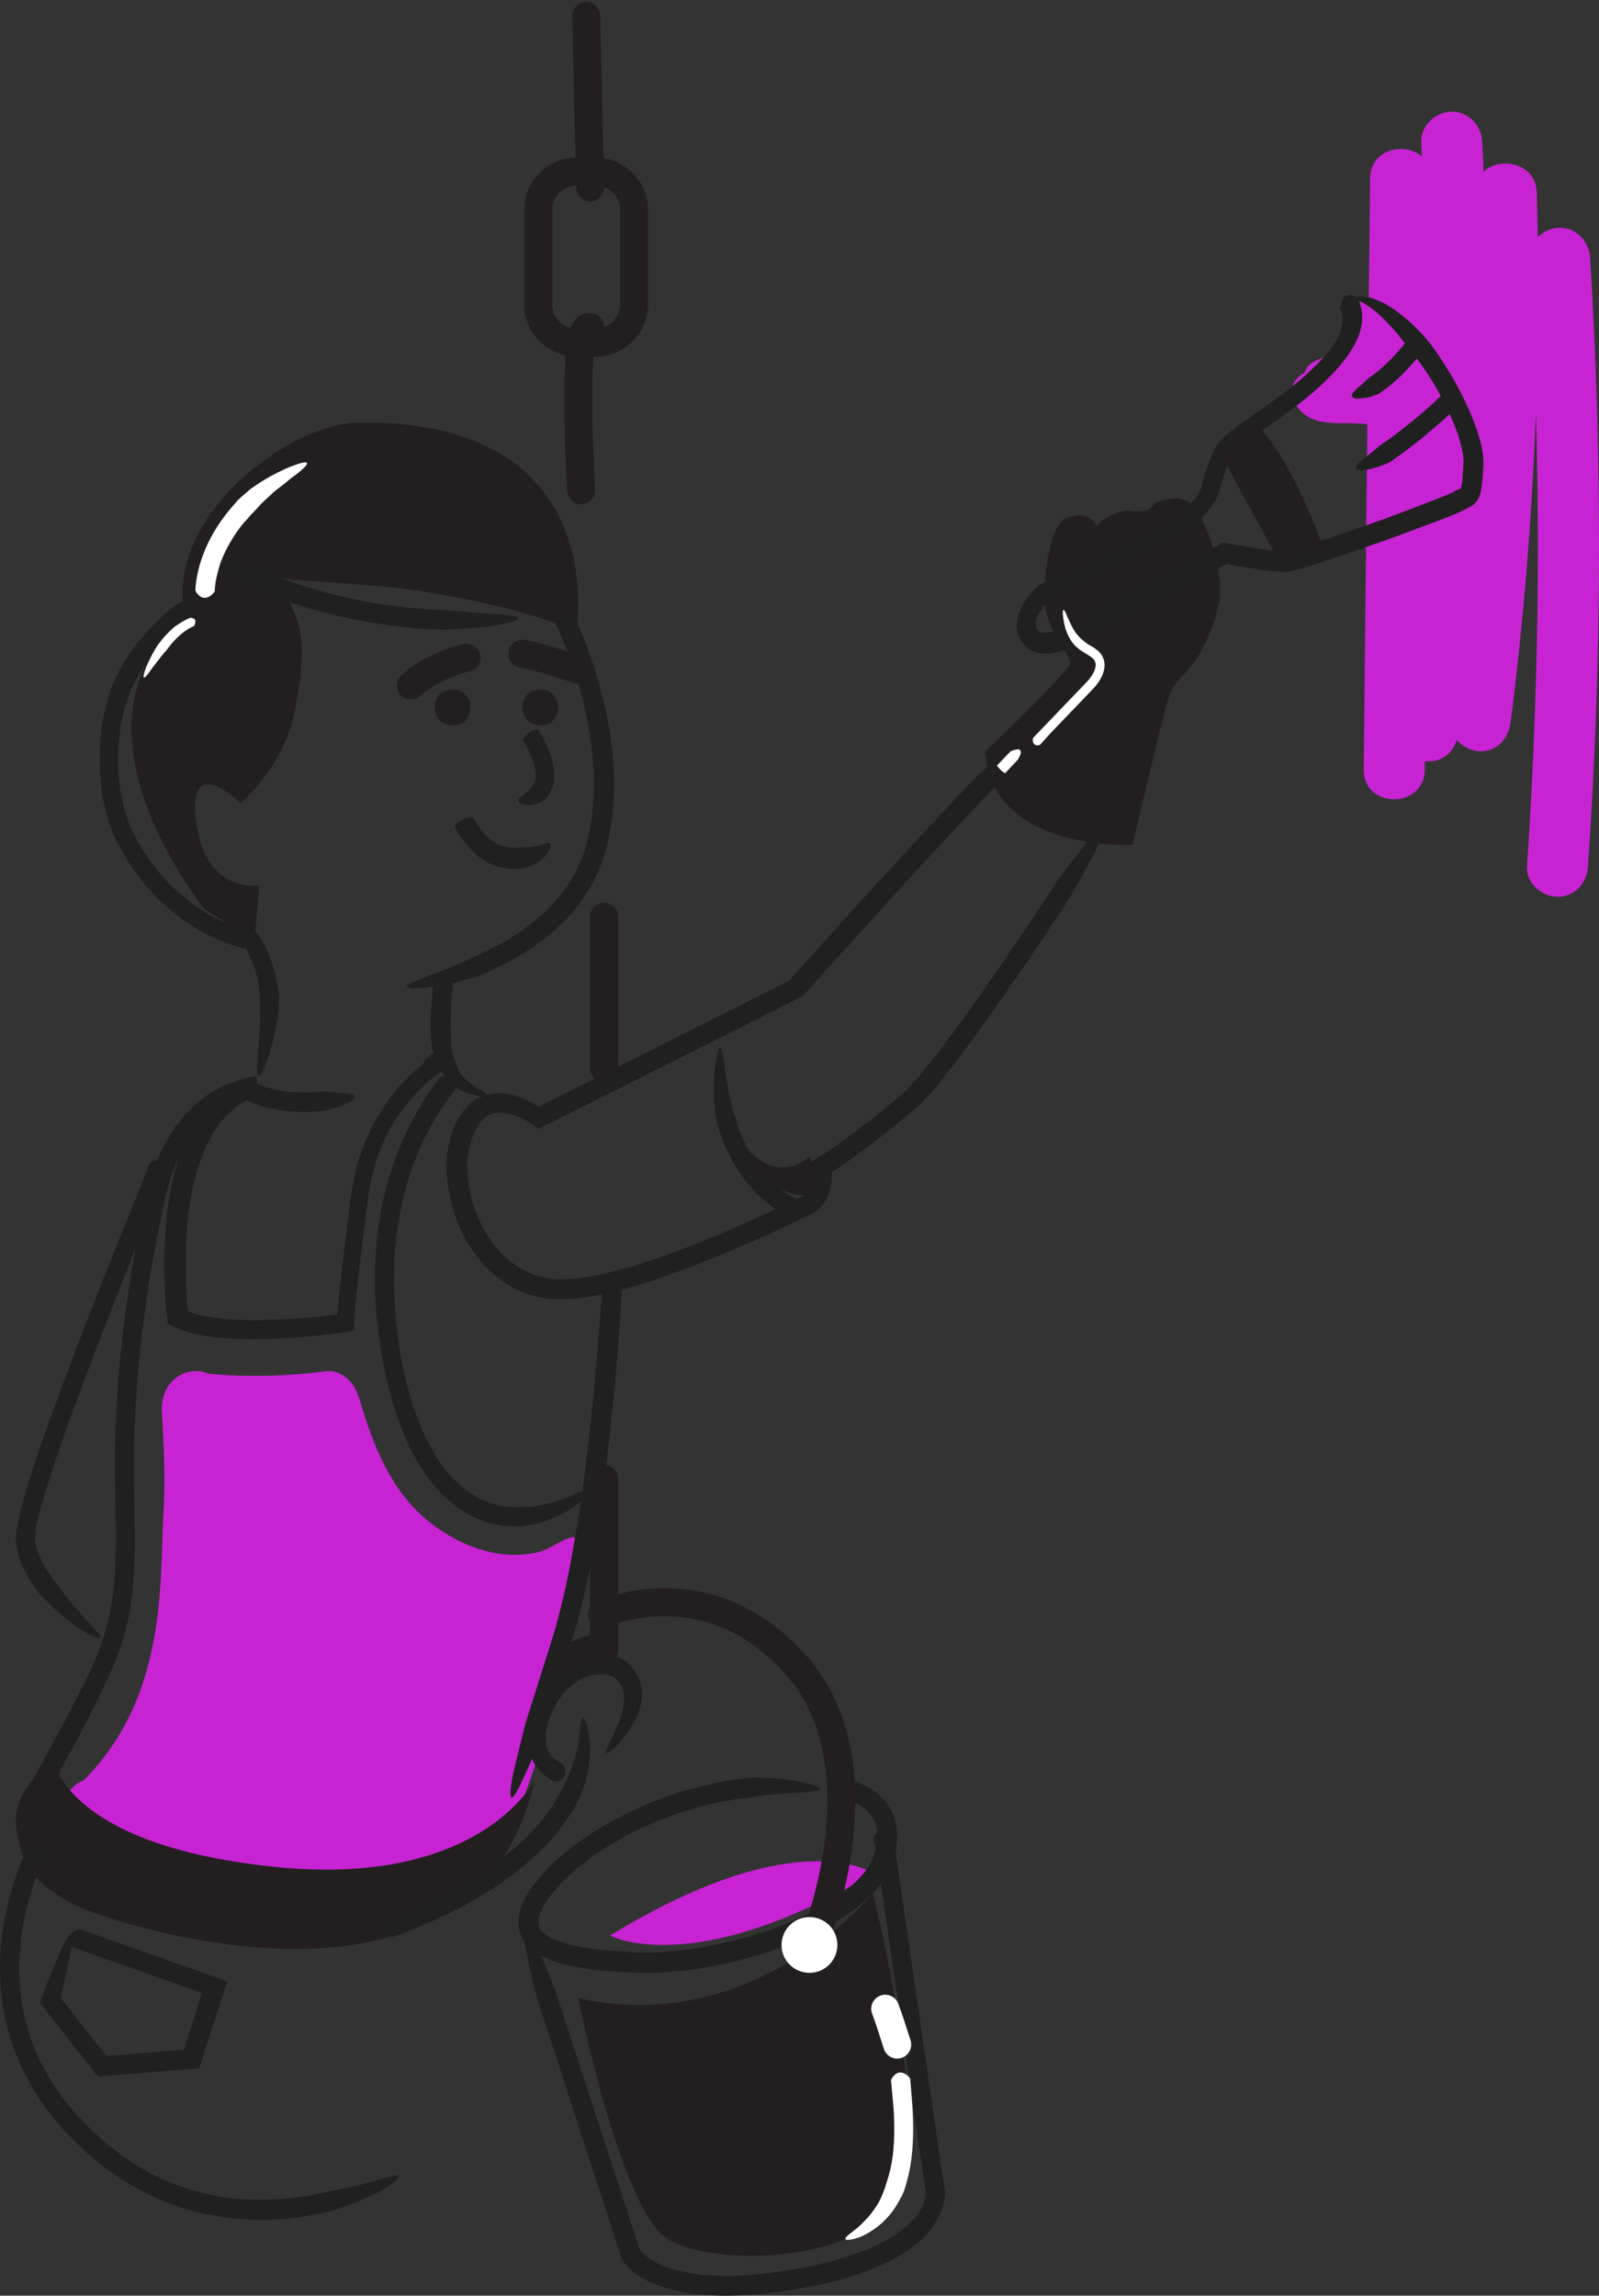 <svg xmlns="http://www.w3.org/2000/svg" width="400" height="574" viewBox="0 0 400 574">
    <rect x="0" y="0" width="400" height="574" fill="#333333" stroke="none"/>
    <g fill="none" fill-rule="evenodd" transform="translate(0 4)">
        <path fill="#231F20" fill-rule="nonzero" d="M144.638 495.596s10.451 52.09 22.01 59.995c11.638 7.904 56.766 6.876 60.17-16.442 3.404-23.397-8.471-69.796-8.471-69.796s-29.452 36.123-73.709 26.243z"/>
        <path fill="#c723d3" fill-rule="nonzero" d="M21.022 441.062c-2.136.869-3.956 2.526-4.748 5.052-3.323 2.92-2.848 8.681.08 11.602 1.582 1.578 3.481 2.288 5.46 2.367 6.013 4.262 15.35 5.84 21.523 7.972 12.502 4.262 24.847 9.155 38.22 10.102 10.84.79 22.947-1.184 32.047-7.498 11.078-7.656 15.747-19.889 19.862-32.122 4.985-14.838 8.23-30.07 10.208-45.618 0-.316.079-.553.079-.868 2.848-2.684 3.877-6.788 1.74-10.34-2.136-3.63-6.33 1.263-10.84 2.368-9.891 2.368-20.02-1.657-27.696-7.892-9.1-7.42-13.69-18.863-16.854-29.834-.08-.394-.238-.789-.396-1.105-.95-3.472-4.273-6.866-8.071-6.392-9.812 1.262-19.625 1.5-29.437.631-5.539-2.368-12.186 1.736-11.71 9.629.553 8.76.87 16.732.395 25.177-.95 17.363 1.028 45.697-19.862 66.77zM397.798 60.527c-.239-4.103-3.337-7.575-7.628-7.575-1.986 0-3.972.868-5.482 2.289l-.238-11.047c-.239-7.496-9.296-9.231-13.349-5.207-.079-2.525-.158-4.971-.317-7.496-.16-4.103-3.417-7.575-7.628-7.575-3.973 0-7.786 3.472-7.627 7.575.079 1.183.079 2.446.158 3.63-4.21-3.71-12.871-1.894-12.95 5.444-.557 49.314-1.113 98.629-1.59 147.943-.079 9.784 15.176 9.784 15.256 0v-2.21c.317.08.635.08.953.08 3.655 0 6.038-2.288 7.071-5.287 1.51 1.657 3.814 2.762 5.88 2.762 4.529 0 7.15-3.472 7.627-7.575 3.258-25.564 5.324-51.287 6.277-77.088 1.113 37.794.318 75.668-2.224 113.463-.318 4.103 3.734 7.574 7.627 7.574 4.37 0 7.39-3.471 7.628-7.574 3.496-50.577 3.655-101.391.556-152.126z"/>
        <path fill="#c723d3" fill-rule="nonzero" d="M364.46 94.421c-2.098-3.93-5.164-7.38-8.553-10.589-2.501-4.171-5.487-8.102-9.037-11.471-3.389-3.29-8.069-1.043-9.36 2.326-1.21 1.283-1.856 3.129-1.372 5.214.727 3.29-4.84 5.295-7.1 6.338-5.568 2.567-2.098 10.027 2.824 10.428 5.81.481 11.458-.561 16.702-2.968.404.802.888 1.685 1.291 2.567 2.663 5.535 7.02 13.076 5.568 19.413-1.614 7.14 8.472 9.707 10.893 2.968 2.904-7.861 2.178-16.846-1.856-24.226z"/>
        <path fill="#c723d3" fill-rule="nonzero" d="M365.874 112.784c-.802-2.91-2.006-5.664-3.45-8.18.16-1.023.08-2.125-.481-3.305-2.167-4.64-6.66-7.237-11.474-8.574-2.086-1.258-4.333-2.281-6.74-3.146-2.407-.866-4.333 0-5.536 1.416-2.086.078-4.654.236-5.456-.708-1.846-2.36-5.938-1.888-7.943 0-2.407 2.28-1.846 5.427 0 7.787 3.61 4.484 8.906 3.54 13.96 3.776 1.926.079 4.494.236 6.9.787 4.574 2.989 7.864 7.63 9.308 12.979 1.926 6.922 12.758 4.012 10.912-2.832zM218.454 464.38s-18.922-13.133-65.836 15.565c0 0 20.642 11.312 65.836-15.564z"/>
        <path fill="#231F20" fill-rule="nonzero" d="M144.144 153.783s9.465-52.92-54.427-52.13c-18.142.236-48.905 24.485-43.383 48.18 0 0-33.13 21.722 4.732 73.457l12.621 7.899 1.183-13.823s-13.41 2.37-15.776-15.797c-2.366-18.167 11.044-4.739 11.044-4.739s10.096-8.373 13.172-21.168c1.5-6.32 2.84-15.797 1.815-21.484-1.184-6.32-4.181-10.584-7.415-14.139 5.6 1.58 23.98 1.58 37.862 3.792 14.908 2.448 28.318 5.608 38.572 9.952z"/>
        <path fill="#202020" fill-rule="nonzero" d="M45.003 146.584c.08-.079.16-.079.32-.079.721-.079 1.602.079 2.243.63.56.552.88 1.498.48 3.075 0 .079-.08.315-.16.394-2.082 1.498-4.164 3.153-6.005 4.966-3.524 3.469-6.566 7.49-8.648 11.904-2.002 4.335-3.123 9.301-3.523 14.189-.4 4.966-.16 9.932.96 14.74.481 2.444 1.282 4.73 2.243 6.938.24.551.48 1.103.8 1.655l.961 1.655c.64 1.104 1.201 2.208 1.922 3.154 2.722 4.178 6.085 7.883 10.009 10.957l1.441 1.182 1.521 1.025.801.552.8.473c.561.315 1.042.63 1.602.946 2.162 1.182 4.484 2.207 6.806 2.916.56.237 1.201.316 1.762.552l.88.237c.641.157 1.362.236 1.922.394.4.552.721 1.025 1.121 1.576l.32.631.24.473.962 1.892c1.2 2.522 2.002 5.281 2.482 8.04l.24 1.262.08.63.16 1.262c0 .867.08 1.734.08 2.601 0 0 0 .315-.08.788 0 .552-.16 1.262-.24 2.129-.4 2.522-1.281 6.621-2.322 9.774-1.361 4.336-2.402 5.44-2.722 4.809-.32-.552-.16-2.838.08-5.518-.08.158.08-1.182.24-3.153.16-1.892.24-4.415.24-6.385v-2.365-.946c-.08-.71 0-1.419-.08-2.128l-.08-1.104-.16-1.025c-.08-.552-.24-1.182-.32-1.734-.56-2.286-1.362-4.493-2.483-6.543-.16-.236-.24-.473-.4-.71l-.08-.078-.72-.158c-1.362-.315-2.643-.788-4.004-1.261-1.281-.473-2.563-1.025-3.764-1.577-1.2-.63-2.482-1.182-3.603-1.97-2.402-1.34-4.564-2.996-6.646-4.651-4.163-3.469-7.687-7.647-10.57-12.14-1.36-2.286-2.722-4.572-3.843-7.095-1.04-2.522-1.761-5.123-2.322-7.804-.56-2.601-.8-5.281-.96-7.961-.08-2.68-.08-5.36.16-7.962.24-2.68.64-5.282 1.28-7.883.641-2.601 1.522-5.203 2.723-7.646 2.322-4.888 5.685-9.302 9.529-13.086 1.761-1.97 3.923-3.784 6.325-5.44zM139.159 152.289c-.08-.08-.08-.16 0-.318.08-.635.4-1.509 1.042-1.985.641-.556 1.603-.794 3.206 0 .08 0 .32.159.32.238 1.203 2.541 2.244 5.162 3.206 7.783 2.966 8.02 5.13 16.438 6.172 25.015.48 4.289.64 8.656.4 12.945-.24 4.368-.881 8.656-2.083 12.944-1.122 4.289-3.206 8.418-5.771 12.071-2.565 3.653-5.77 6.83-9.217 9.53-3.447 2.78-7.214 5.003-11.14 6.989l-1.524.714c-.4.16-.721.318-1.122.556-.721.318-1.523.715-2.324 1.033 0 0-1.844.635-4.408 1.35-2.565.714-5.771 1.35-8.496 1.667-4.569.636-6.011.239-5.61-.317.4-.556 2.484-1.35 5.129-2.383-.32 0 2.805-1.032 5.931-2.303 3.126-1.27 6.091-2.78 6.091-2.78.722-.317 1.443-.635 2.084-.952.32-.16.722-.318 1.042-.477l.802-.397c.48-.238.881-.476 1.362-.715 3.527-1.826 6.893-4.05 9.939-6.591 6.09-5.003 10.74-11.595 12.583-19.139 2.004-7.624 2.164-15.724 1.282-23.665-.961-7.942-2.965-15.804-5.85-23.428-.882-2.541-1.924-5.003-3.046-7.385z"/>
        <path fill="#202020" fill-rule="nonzero" d="M108.37 240.758c0-.16 0-.16.159-.32.798-1.041 2.714-2.403 4.63.32 0 .08.159.32.159.4-.24 2.724-.4 5.447-.48 8.09 0 1.04-.079 2.082-.079 3.043 0 1.442 0 2.963.16 4.325v.32c0 .16 0 .48.08.801 0 .4.08.64.16 1.121.079.48.239 1.041.398 1.602.32 1.121.719 2.323 1.277 3.364.639 1.04 1.517 2.002 2.475 2.723 1.676 1.281 3.033 1.922 3.671 2.402.719.48.878.801.559.961-.559.32-2.953.16-5.827-1.12.16.08-.638-.241-1.835-1.042-.56-.4-1.198-.961-1.836-1.682-.639-.72-1.197-1.521-1.676-2.402-.48-.881-.878-1.762-1.198-2.483-.16-.4-.319-.801-.479-1.121-.16-.481-.239-.881-.399-1.282-.16-.72-.319-1.361-.319-1.762-.08-.4-.08-.64-.08-.64-.08-1.442-.16-2.804-.16-4.165 0-1.121 0-2.162.08-3.204.24-2.643.4-5.446.56-8.249z"/>
        <path fill="#202020" fill-rule="nonzero" d="M108.552 259.17c.08-.08.16-.08.398-.08.717 0 1.593.158 2.23.786.558.628.718 1.57.32 3.062 0 .079-.08.314-.16.393-1.035.707-2.071 1.413-3.107 2.198-.478.393-1.035.786-1.513 1.257l-.717.628-.319.314-.16.157-.079.079-.08.078-.159.236c-5.019 4.868-8.763 10.992-10.993 17.588-.16.392-.319.785-.399 1.256l-.318 1.256-.638 2.513-.478 2.591c-.159.864-.318 1.728-.398 2.67l-1.354 10.914c-.478 3.612-.876 7.302-1.275 10.914-.159 1.806-.398 3.612-.557 5.418l-.08 1.335-.08 1.256-.08 1.413v1.178c0 .079 0 .157-.079.157l-1.354.236c-.876.157-1.832.235-2.709.392-7.488.943-14.976 1.57-22.624 1.492-3.186-.078-6.452-.235-9.639-.707-1.593-.235-3.266-.55-4.86-1.02-.796-.236-1.672-.471-2.469-.864-.239-.079-.637-.236-.956-.393l-1.035-.47-.558-.236-.24-.157c-.079-.079-.079-.157-.079-.236l-.159-1.178-.16-1.177-.079-.707-.08-1.178c-.08-.785-.159-1.57-.159-2.355l-.239-4.712c-.08-3.14-.08-6.281.16-9.422.318-6.281 1.115-12.563 2.947-18.766.876-3.062 2.071-6.124 3.585-9.03 1.593-2.905 3.584-5.653 6.134-8.008 2.549-2.277 5.735-4.083 9.081-5.026l.16-.078c.398 2.12-.797-4.79.876 4.79h-.16c-.159 0-.318 0-.478.078-.318.079-.637.079-1.035.236-.637.157-1.354.392-1.992.55-.637.235-1.354.47-1.991.784-.638.314-1.275.55-1.912.943-2.47 1.334-4.78 3.14-6.692 5.26-.239.236-.478.472-.717.786l-.637.863c-.398.55-.876 1.1-1.275 1.728-.717 1.256-1.593 2.355-2.15 3.769l-.957 1.963c-.238.706-.557 1.334-.796 2.041-.24.707-.558 1.335-.717 2.042l-.558 2.12-.557 2.12-.478 2.277-.956 4.475c-1.195 5.968-2.31 12.014-3.187 18.06-2.15 14.526-3.346 29.13-3.266 43.735 0 3.611.16 7.302.16 11.07.08 3.691.08 7.46 0 11.15-.16 3.77-.399 7.538-.957 11.307-.557 3.769-1.513 7.538-2.788 11.15-1.274 3.612-2.868 7.066-4.46 10.443-1.674 3.298-3.267 6.674-5.02 9.972-.876 1.649-1.752 3.297-2.708 4.946-.876 1.57-1.753 3.22-2.55 4.79l-.637 1.335c-.08.078-.159.235-.159.314l-.16.157-.159.235c-.08.158-.239.315-.318.472-.398.706-.717 1.413-1.036 2.12-.08.157-.16.392-.239.55l-.08.156v.079c0 .078-.08.157-.08.235-.318 1.1-.557 2.277-.557 3.377v.942c0 .628 0 1.492.319 2.512.239 1.021.717 2.12 1.354 3.22.637 1.099 1.514 2.12 2.39 3.062.717.785 1.434 1.335 1.992 1.806.557.471.956.864 1.274 1.178.638.628.717.942.399 1.02-.638.157-2.948-.392-5.497-2.041.08.078-.558-.314-1.593-1.178-1.036-.864-2.31-2.198-3.346-3.847-1.036-1.65-1.673-3.612-1.912-5.104-.16-.785-.16-1.413-.16-1.806v-.707c.08-.785.16-1.491.32-2.277.079-.392.159-.706.238-1.099l.16-.55.08-.235.238-.785c.319-.942.797-1.885 1.275-2.748.239-.472.478-.864.796-1.335l.16-.236.318-.628c.797-1.649 1.673-3.22 2.55-4.79 1.752-3.14 3.425-6.203 5.018-9.343l2.39-4.711 1.195-2.356 1.115-2.356c1.434-3.14 2.709-6.36 3.585-9.657 1.912-6.517 2.47-13.427 2.55-20.415.079-3.534 0-6.988-.08-10.522-.08-3.533-.16-7.145-.16-10.678 0-14.29 1.275-28.581 3.346-42.715.876-6.124 1.992-12.249 3.266-18.295.319-1.491.638-3.062.956-4.554l.478-2.277.638-2.355.637-2.356c.239-.785.557-1.492.876-2.277.319-.785.558-1.492.876-2.277l1.116-2.198c.637-1.492 1.673-2.827 2.47-4.24.477-.707 1.035-1.335 1.513-1.963l.796-1.021c.24-.314.558-.628.877-.942 2.23-2.513 4.939-4.633 7.886-6.203.717-.393 1.514-.786 2.31-1.1l2.39-.942c.797-.235 1.673-.55 2.47-.707.398-.078.876-.157 1.274-.235.24-.079.478-.079.717-.079.08 0 .24 0 .399-.078h.08c1.672 9.58.477 2.67.796 4.79l-.16.078c-2.628.785-5.098 2.12-7.09 4.004-2.07 1.806-3.743 4.162-5.098 6.675-1.354 2.512-2.39 5.26-3.266 8.087-1.673 5.653-2.47 11.62-2.708 17.667-.16 2.983-.16 6.046-.08 9.03.08 1.491.08 2.983.16 4.554.079.785.079 1.491.159 2.277l.08 1.099.079.471h.08c.637.236 1.274.471 1.991.707 1.354.392 2.788.628 4.302.863 2.947.393 5.975.628 9.002.628 7.25.079 14.658-.47 21.907-1.413h.08l.159-1.492c.16-1.884.319-3.69.558-5.496.398-3.69.796-7.302 1.274-10.993l1.354-10.914c.08-.863.32-1.884.478-2.826l.478-2.827.717-2.827.399-1.413c.159-.471.318-.942.478-1.335 2.47-7.302 6.612-14.133 12.188-19.551l.239-.236.08-.078.08-.079.238-.157.399-.392.796-.707 1.673-1.413c.16-1.1 1.354-1.963 2.629-2.749z"/>
        <path fill="#202020" fill-rule="nonzero" d="M110.088 265.425c.079-.08.079-.158.316-.158.632-.236 1.58-.315 2.292.079.71.473 1.185 1.34 1.185 2.918 0 .079 0 .315-.08.394-1.659 1.893-3.16 4.022-4.503 6.309-5.531 8.99-8.85 19.399-10.114 29.966-.237 2.68-.632 5.283-.553 7.964l-.08 4.022c0 1.34.159 2.681.159 4.022l.237 4.022.474 4.021.474 4.022.711 3.943c1.027 5.284 2.45 10.41 4.504 15.298.474 1.262 1.027 2.445 1.58 3.628.316.63.632 1.183.949 1.735l.474.867.474.868c1.343 2.287 2.844 4.337 4.583 6.15 3.476 3.707 7.901 6.388 12.721 7.098.158 0 .316.079.474.079h.633l.553.079c.316.078.71.078 1.106.078h1.106l1.106-.078h1.107c.316 0 .79 0 1.264-.08.474-.078 1.027-.157 1.58-.236 2.292-.394 5.215-1.262 7.586-2.208 1.975-.867 3.24-1.498 4.109-1.814.79-.315 1.185-.236 1.106.08 0 .315-.474.946-1.106 1.655-.711.71-1.66 1.656-2.845 2.445.316-.079-2.528 1.892-5.926 3.233-1.66.63-3.477 1.183-4.82 1.42-.711.157-1.264.236-1.66.315-.395.079-.632.079-.632.079-.869.079-1.738 0-2.607 0-.474 0-.87-.08-1.264-.08h-.712c-.158 0-.395-.078-.553-.078-.71-.158-1.501-.237-2.212-.473-2.924-.71-5.69-1.972-8.139-3.628-2.45-1.656-4.583-3.706-6.48-5.835-1.896-2.208-3.397-4.574-4.82-7.097l-1.027-1.893c-.316-.63-.632-1.262-.869-1.892-.632-1.262-1.106-2.603-1.66-3.865-1.974-5.204-3.397-10.566-4.424-16.008l-.395-2.05c-.158-.71-.237-1.34-.316-2.05l-.553-4.1-.237-2.051c-.08-.71-.158-1.34-.237-2.05l-.237-4.101c-.316-5.52 0-11.04.632-16.56 1.422-10.962 4.82-21.844 10.746-31.386 1.343-2.523 3.003-4.81 4.82-7.018z"/>
        <path fill="#202020" fill-rule="nonzero" d="M249.144 185.61c.078-.079.078-.079.314-.158 1.26-.315 3.62-.078 3.226 3.23 0 .079-.078.315-.157.394-1.495 1.418-2.911 2.915-4.327 4.412l-1.102 1.103-4.091 4.332-6.058 6.46c-8.104 8.665-16.05 17.41-23.997 26.233l-5.98 6.617-2.99 3.309-1.494 1.654-.708.788-.394.472c-.236.237-.472.63-.786.71l-16.13 8.113-31.785 15.992-16.523 8.272-1.022.472c-.158.08-.315.237-.472.237l-.472-.315-.945-.71-.472-.314-.393-.237c-.55-.394-1.102-.709-1.731-.945-1.18-.63-2.36-1.024-3.54-1.34-2.44-.55-4.564-.157-6.137 1.34-1.574 1.497-2.754 4.018-3.383 6.538-.315 1.26-.551 2.6-.63 3.94-.079 1.338-.079 2.756.079 4.096.472 5.435 2.36 10.87 5.429 15.44 2.124 3.072 4.799 5.672 7.867 7.484 3.147 1.812 6.688 2.678 10.307 2.678l2.833-.157c.472 0 .944-.08 1.416-.158l1.416-.236c1.888-.237 3.776-.71 5.743-1.103 1.889-.473 3.777-1.024 5.665-1.497 1.888-.63 3.777-1.182 5.665-1.812 7.474-2.52 14.949-5.514 22.187-8.744 3.62-1.654 7.317-3.309 10.858-5.042l2.675-1.339.236-.079c.078-.078.236-.078.314-.157l.551-.158c.158 0 .236-.079.394-.157.314-.158.55-.315.786-.473.551-.394.944-.867 1.26-1.497.157-.315.235-.63.393-.945.078-.394.236-.71.236-1.103.078-.394.078-.788.078-1.182v-.63V288.887l-.078-.71-.158-1.417v-.315c.079-.08.236-.158.315-.237l.63-.394 1.258-.787.708-.473c1.653-1.103 3.305-2.206 4.878-3.387 3.226-2.285 6.373-4.727 9.52-7.248 1.574-1.26 3.069-2.52 4.564-3.781.786-.63 1.573-1.26 2.124-1.97l.944-.945c.315-.315.63-.709.944-1.103.63-.709 1.26-1.418 1.888-2.206l1.889-2.284c1.259-1.497 2.439-3.151 3.619-4.727 4.8-6.38 9.441-12.92 13.926-19.537 2.282-3.308 4.485-6.617 6.766-9.925l5.193-7.8 2.282-3.544s4.484-5.987 7.789-10.005c.708-.867 1.258-1.576 1.73-2.127.473-.551.866-1.024 1.18-1.26.63-.552.945-.63 1.024-.316.157.63-.551 2.836-1.81 5.357.236-.236-1.338 2.758-2.911 5.672l-3.305 5.987-1.967 2.994-5.192 7.878c-2.203 3.387-4.485 6.696-6.767 10.004-4.563 6.618-9.205 13.235-14.083 19.695-1.259 1.575-2.439 3.23-3.698 4.805l-1.888 2.363c-.63.788-1.338 1.576-2.046 2.364-.393.393-.629.787-1.022 1.181l-1.18 1.182c-.787.788-1.574 1.418-2.36 2.127-1.574 1.339-3.148 2.6-4.722 3.86-3.147 2.52-6.372 5.042-9.677 7.405-1.652 1.182-3.304 2.363-5.035 3.466l-.551.315v1.182c0 .551-.079 1.182-.157 1.812-.315 2.363-1.495 5.12-3.698 6.775-.551.393-1.102.787-1.731 1.024-.315.157-.63.236-1.023.394l-.157.078s-.079.08-.158.08l-2.753 1.338c-3.62 1.733-7.317 3.467-11.015 5.042-7.396 3.23-14.95 6.302-22.66 8.902-1.888.709-3.855 1.26-5.822 1.89-1.967.552-3.934 1.103-5.98 1.576-2.045.394-4.012.945-6.136 1.182l-1.574.236c-.55.079-1.022.158-1.573.158l-3.226.157c-4.406.079-8.97-1.024-12.746-3.308-3.855-2.206-7.002-5.357-9.52-8.981-1.81-2.678-3.226-5.514-4.248-8.508-1.023-2.993-1.731-6.145-2.046-9.296-.157-1.575-.157-3.23-.079-4.805.08-1.576.315-3.23.708-4.805.394-1.576.945-3.152 1.731-4.648.787-1.497 1.731-2.994 3.147-4.333.63-.63 1.495-1.182 2.282-1.654.866-.394 1.81-.788 2.675-.946 1.888-.394 3.777-.315 5.429.08 1.73.393 3.304 1.023 4.72 1.732.709.394 1.417.788 2.125 1.26l.079.08 15.263-7.642 31.786-15.992 15.657-7.877 11.487-12.762c7.946-8.823 15.971-17.568 24.075-26.233l6.058-6.539 4.17-4.332 1.102-1.103c1.888-1.655 3.383-3.151 4.878-4.648z"/>
        <path fill="#202020" fill-rule="nonzero" d="M198.8 295.543c.076.079.153.079.229.236.305.55.534 1.337.457 2.124 0 .393-.152.865-.533 1.18-.382.393-.916.707-1.755.865h-.457c-.687-.315-1.297-.708-1.907-1.102-.61-.393-1.22-.786-1.755-1.18l-1.678-1.336-1.601-1.416c-3.966-3.775-6.941-8.652-8.924-13.685-.305-.708-.61-1.495-.84-2.203l-.686-2.438s-.076-.472-.229-1.258c-.076-.236-.076-.393-.152-.63 0-.235-.076-.471-.076-.786-.077-.55-.153-1.18-.153-1.809-.076-.629-.152-1.337-.152-2.045-.077-.708 0-1.494 0-2.202s0-1.494.076-2.202c0-.708 0-1.416.152-2.124.534-4.483.992-5.82 1.45-5.348.457.472.839 2.753 1.144 5.427 0-.079 0 .079.076.393.076.315.152.787.229 1.337.076.55.229 1.259.305 2.045.076.393.152.787.152 1.18l.23 1.18c.38 1.573.762 3.146 1.067 4.325.381 1.18.686 1.888.686 1.888l.458 1.73.687 1.73c1.754 4.484 4.347 8.652 7.703 11.956l1.373 1.258 1.45 1.101c.457.315.99.708 1.525 1.023.381.157.915.472 1.449.786z"/>
        <path fill="#231F20" fill-rule="nonzero" d="M283.313 207.237s-34.935 1.972-36.929-23.268c0 0 19.541-18.535 21.376-22.085-.24-2.918-5.823-7.65-6.381-15.38-.558-7.73 1.755-19.56 5.184-20.902 3.43-1.34 6.142-.946 7.737 1.972 0 0 3.749-4.496 9.013-3.786 5.344.631 3.829-1.577 7.02-2.524 3.19-.946 6.54-1.577 9.331 2.76 2.792 4.339 6.54 15.933 5.344 22.322-1.196 6.389-4.387 13.566-8.215 17.589-3.829 4.023-3.59 4.101-4.626 7.178-1.117 2.997-8.854 36.124-8.854 36.124z"/>
        <path stroke="#231F20" stroke-linecap="round" stroke-width="7" d="M116.708 160.437s-8.328 1.827-13.965 6.976M130.673 159.44s4.428.744 13.965 3.987"/>
        <path fill="#231F20" fill-rule="nonzero" d="M113.217 168.41c-5.985 0-5.985 8.968 0 8.968s5.985-8.969 0-8.969zM135.162 168.41c-5.985 0-5.985 8.968 0 8.968s5.985-8.969 0-8.969z"/>
        <path fill="#202020" fill-rule="nonzero" d="M130.655 181.017s0-.078.075-.156c.224-.31.598-.855 1.196-1.321.598-.544 1.42-1.01 2.467-1.166h.224c0 .078.598.933 1.345 2.332.673 1.399 1.57 3.264 2.168 5.44.3 1.088.449 2.176.523 3.342v.855c0 .31-.074.544-.074.855-.075.544-.225 1.088-.374 1.554-.15.466-.374.855-.523 1.244-.225.388-.374.699-.524.932-.373.466-.598.7-.598.7s-.15.155-.448.388c-.15.078-.3.233-.523.389-.225.078-.449.233-.673.31-.972.467-2.242.7-3.214.545-1.645-.078-2.093-.7-2.018-1.166.074-.466.672-.933 1.345-1.399-.075 0 .748-.466 1.346-1.088.149-.155.299-.31.373-.466.15-.156.225-.311.3-.389.149-.233.149-.389.224-.389 0 0 .074-.077.224-.31.15-.234.299-.467.373-.933 0-.078.075-.233.075-.31 0-.156 0-.234.075-.39.075-.233 0-.544 0-.854-.075-.7-.15-1.4-.374-2.177-.374-1.554-1.121-3.186-1.719-4.352-.299-.622-.598-1.088-.747-1.399-.449-.388-.524-.621-.524-.621zM113.716 202.769c0-.085 0-.085.08-.17.162-.427.646-1.023 1.373-1.45.727-.426 1.695-.767 2.826-.852h.242s.162.256.404.682c.242.426.565 1.023 1.05 1.62.484.681 1.049 1.363 1.695 2.045.323.34.726.682 1.05 1.023.403.255.726.596 1.13.852.807.511 1.615.852 2.422 1.108.727.17 1.695.255 2.422.34h.969c.323 0 .565 0 .727-.085.242 0 .323-.085.484-.085H132.205c.807 0 1.937-.17 2.826-.426 1.534-.511 2.18-.852 2.502-.426.323.511 0 1.704-.888 2.812.162 0-.969 1.194-2.422 2.046-.323.17-.726.426-1.05.511-.322.17-.726.256-.968.426-.565.17-.97.341-.97.341s-.322.086-.887.086c-.323 0-.646.085-1.05.085h-1.292c-.484 0-.968-.085-1.534-.17-.565-.086-1.21-.256-1.857-.342-1.21-.426-2.583-.937-3.714-1.704-2.341-1.534-4.037-3.58-5.248-5.199-1.291-1.79-1.857-2.983-1.937-3.068zM150.666 317.557c0-.078 0-.157.16-.314.717-1.024 2.631-2.52 4.625.157 0 .079.16.315.16.394-.16 2.754-.32 5.43-.479 8.107-1.355 18.969-3.27 37.86-6.54 56.592-.797 4.723-1.754 9.367-2.871 14.01l-.877 3.464c-.32 1.18-.559 2.361-.957 3.463-.718 2.283-1.356 4.644-2.074 6.927l-5.902 18.575s-2.712 6.927-5.025 11.728c-3.669 8.186-3.669 4.487-2.552-.944-.24.55 3.11-12.83 3.11-12.83l6.142-19.363c2.791-8.658 4.705-17.71 6.22-26.84 3.111-18.182 4.946-36.679 6.302-55.176.239-2.597.398-5.273.558-7.95z"/>
        <path fill="#231F20" fill-rule="nonzero" d="M133.666 441.211s-13.667 26.98-65.333 21.538c-51.667-5.443-54.748-26.28-54.748-26.28s-10.823 6.064-9.48 16.716c1.343 10.652 6.557 15.006 14.773 19.205 8.137 4.12 100.173 35.377 114.788-31.179z"/>
        <path fill="#202020" fill-rule="nonzero" d="M140.862 437.128c.078.079.078.079.157.236.235.55.471 1.257.392 2.043 0 .786-.55 1.73-2.356 2.044h-.471c-1.414-.786-2.75-1.808-3.85-3.065-1.1-1.258-1.885-2.83-2.435-4.402-.157-.472-.235-.943-.314-1.336-.079-.236-.079-.472-.157-.708l-.079-.707c0-.472-.078-.944-.078-1.337l.078-1.336c.079-.864.315-1.729.472-2.515.157-.865.471-1.572.785-2.437 1.179-3.065 2.75-6.052 5.106-8.489 1.179-1.257 2.514-2.358 4.006-3.223 1.493-.864 3.143-1.572 4.87-1.965 1.729-.393 3.536-.471 5.342-.235.472.078.943.157 1.414.314l.707.236c.236.078.472.157.707.314.236.157.472.157.707.393l.707.472c.472.314.707.629 1.1.943 1.335 1.415 2.357 3.223 2.75 5.11 0 0 0 .156.078.392.078.236.078.63.078 1.18.079.943-.078 2.279-.392 3.694-.707 2.83-2.514 5.738-4.242 7.86-.707.943-1.336 1.572-1.885 2.122-.55.55-1.022.865-1.336 1.18-.707.47-1.021.55-1.1.156-.078-.707 1.022-2.672 2.121-5.03-.235.236 1.414-2.594 2.043-5.502.314-1.415.392-2.909.235-3.852-.078-.236-.078-.472-.078-.629-.079-.157-.079-.314-.157-.471 0-.158-.079-.236-.079-.315 0-.078-.078-.078-.078-.078-.236-.865-.707-1.651-1.414-2.28-1.1-1.336-3.85-1.572-6.206-1.022-1.178.236-2.357.786-3.456 1.415-1.022.708-2.121 1.415-2.985 2.437-1.807 1.886-3.143 4.323-4.085 6.838-.943 2.516-1.336 5.11-.707 7.31.314.944.785 1.808 1.414 2.594.864.472 1.728 1.18 2.67 1.65z"/>
        <path stroke="#231F20" stroke-linecap="round" stroke-width="7" d="M151.122 408.566L151.122 365.717M151.122 263.077L151.122 225.21M145.39 118.584s-2.74-42.807 2.24-40.787"/>
        <path stroke="#231F20" stroke-linecap="round" stroke-width="7" d="M148.765 81.713h-4.263c-5.411 0-9.839-4.245-9.839-9.434v-23.98c0-5.19 4.428-9.435 9.839-9.435h4.263c5.411 0 9.838 4.245 9.838 9.434v23.98c0 5.19-4.427 9.435-9.838 9.435zM147.631 42.85L146.633 0"/>
        <path fill="#202020" fill-rule="nonzero" d="M37.419 286.866c.078-.079.078-.158.234-.236 1.013-.71 3.273-1.498 4.208 1.734 0 .078.078.315 0 .394l-3.117 7.487c-7.091 17.497-14.104 34.994-20.572 52.727-1.636 4.414-3.195 8.827-4.675 13.32-1.48 4.413-2.884 8.906-3.974 13.398-.156.552-.234 1.104-.39 1.655l-.156.788-.078.789c0 .236-.078.551-.078.788V381.05c0 .236 0 .472.078.709.312 1.891 1.091 3.862 2.182 5.753l.545.867.312.473c.234.315.39.63.624.946.39.63.857 1.182 1.324 1.813 0 0 1.013 1.418 2.494 3.389 1.48 1.891 3.584 4.177 5.299 6.147 3.039 3.153 3.896 4.256 3.272 4.414-.623.158-2.727-.867-5.065-2.364.234.236-2.571-1.656-5.143-3.941-1.324-1.104-2.571-2.365-3.506-3.31-.935-.946-1.48-1.656-1.48-1.656-.546-.63-1.014-1.34-1.481-2.049l-.702-1.024-.545-.946-.935-1.655c-1.091-2.286-1.948-4.887-2.104-7.724 0-1.498.234-2.759.468-4.02.155-.63.233-1.182.39-1.812l.389-1.734c1.169-4.65 2.65-9.064 4.13-13.478 1.48-4.413 3.039-8.827 4.675-13.162 6.39-17.496 13.247-34.757 20.338-52.017l3.039-7.803zM6.843 458.19c.079-.078.079-.158.236-.237.55-.397 1.416-.714 2.203-.476.786.238 1.494.952 1.888 2.459 0 .08.078.317 0 .396-1.102 2.3-2.124 4.76-2.91 7.297-3.776 11.421-4.72 23.873-1.417 35.294 1.652 5.711 4.248 11.184 7.709 16.022 3.46 4.838 7.63 9.28 12.192 13.086 4.64 3.807 9.675 7.06 15.181 9.36l2.045.872c.708.317 1.416.476 2.124.714 1.416.475 2.832.872 4.247 1.269 2.91.713 5.821 1.269 8.81 1.506 5.9.556 11.956.238 17.856-.713l1.809-.318c.393-.079.786-.158 1.101-.238.787-.158 1.495-.317 2.281-.555 0 0 1.81-.317 4.169-.793 2.438-.476 5.427-1.269 7.945-1.983 4.168-1.269 5.584-1.586 5.427-.872-.157.634-2.045 2.141-4.484 3.49.315-.08-2.674 1.507-5.899 2.776s-6.607 2.3-6.607 2.3l-2.36.555-1.18.238-1.258.238-2.36.396c-3.147.476-6.214.714-9.36.793-3.147 0-6.293-.158-9.44-.555-3.146-.476-6.214-.952-9.281-1.903-1.573-.397-2.99-.952-4.484-1.428-.708-.238-1.494-.555-2.202-.872-.708-.318-1.495-.556-2.203-.952-5.742-2.617-11.09-6.107-15.889-10.231-4.798-4.125-9.124-8.725-12.664-14.039-3.54-5.314-6.292-11.104-8.023-17.29-.865-3.093-1.416-6.266-1.73-9.438-.315-3.173-.394-6.345-.236-9.597.314-6.345 1.573-12.611 3.618-18.639.865-2.776 1.888-5.393 3.146-7.931z"/>
        <path fill="#202020" fill-rule="nonzero" d="M18.211 482.911c-.079-.078-.158-.078-.237-.233-.792-1.012-1.663-3.19 1.504-4.279.08 0 .317-.077.396-.077l7.682 2.722 18.69 6.612 4.672 1.634 3.089 1.089 2.296.855.555.234c0 .155-.08.388-.159.544l-.396 1.167-3.484 10.657-1.98 6.145-.95 3.033c0 .156-.159.156-.317.156h-.396l-.792.078-1.663.155-3.326.234-13.067 1.089-4.593.389-.95.077h-.238c-.08 0-.08-.077-.159-.155l-.316-.39-1.188-1.477-1.188-1.556-4.752-5.99-5.623-7.078-.396-.544-.95-1.245c.08-.311.317-.856.475-1.4.08-.311.238-.622.317-.934.08-.155.158-.389.238-.544.316-.778.712-1.711 1.108-2.8.792-2.1 1.822-4.434 2.693-6.457 3.484-8.167 3.564-4.511 2.534.934.08-.234-.317 1.789-.871 4.278-.238 1.245-.554 2.567-.871 3.812-.159.622-.238 1.244-.396 1.789-.08.389-.08.233 0 .31h.08c0-.077.157.156.157.156l5.544 7.001 4.593 5.834 1.03 1.322 3.168-.233 13.067-1.089 3.167-.233v-.078l1.98-6.145 2.534-7.934-6.256-2.256-18.69-6.612-7.365-2.567zM98.245 480.28c-.078 0-.157.079-.314 0-.63-.16-1.494-.558-1.888-1.274-.393-.717-.471-1.751.394-3.105 0-.08.157-.238.314-.318 2.517-.876 4.954-1.83 7.392-2.866 6.92-2.945 13.605-6.447 19.66-10.825 6.055-4.299 11.56-9.473 15.256-15.761.393-.637.708-1.194 1.023-1.83.314-.638.707-1.274.943-1.911 0 0 .157-.398.55-1.035.158-.318.394-.716.551-1.194.157-.478.393-.955.63-1.512.078-.24.235-.558.314-.876.078-.318.157-.637.314-.955.158-.637.394-1.274.63-1.91.235-1.354.707-2.707.786-3.98.314-2.15.393-3.583.55-4.458.158-.876.394-1.115.63-.876.235.239.55.876.865 1.831.157.478.314 1.035.393 1.672.078.636.157 1.353.236 2.07 0-.08 0 .079.078.397 0 .16 0 .398.079.637v.876c0 .636-.079 1.432-.079 2.228-.078.796-.236 1.752-.314 2.627-.079.876-.393 1.751-.55 2.627-.237.796-.394 1.592-.63 2.229-.472 1.273-.786 2.149-.786 2.149l-.944 1.83-.472.956-.55.876c-4.247 7.084-10.223 12.656-16.593 17.273-6.449 4.617-13.369 8.278-20.604 11.303-2.674 1.194-5.19 2.229-7.864 3.104zM211.374 445.759c-.08 0-.158 0-.237-.16-.395-.48-.79-1.198-.869-1.997-.079-.798.237-1.837 1.974-2.475.08 0 .316-.08.474-.08 2.922.878 5.844 2.236 8.134 4.712 1.816 1.836 3.001 4.392 3.396 6.947.395 2.556.158 5.032-.474 7.348-.158.559-.316 1.118-.553 1.757l-.316.878c-.079.32-.237.56-.394.879l-.395.798c-.158.24-.316.56-.474.799l-.474.799c-.158.24-.316.479-.553.718-1.421 1.917-3 3.594-4.738 5.032-3.475 2.954-7.186 5.19-11.135 7.187-3.87 1.917-7.897 3.594-12.003 4.952-8.213 2.715-16.663 4.552-25.27 5.19-2.133.16-4.344.24-6.476.24-2.211 0-4.264-.16-6.476-.24-4.264-.319-8.607-.718-12.872-1.756-2.132-.56-4.343-1.198-6.554-2.396-1.106-.56-2.132-1.358-3.159-2.396-.948-1.038-1.737-2.396-2.053-3.913-.316-1.518-.237-2.955.079-4.313.316-1.357.79-2.476 1.342-3.514 1.185-2.156 2.527-3.913 3.949-5.59 2.922-3.434 6.317-6.31 9.871-8.785 3.554-2.555 7.265-4.792 11.214-6.708 7.739-3.913 16.03-6.629 24.56-8.226l2.29-.4 1.263-.16 2.448-.319s.474 0 1.264-.08 1.974 0 3.237.08c2.606 0 5.844.4 8.53.879 4.5.958 5.685 1.597 5.211 1.997-.553.399-2.764.638-5.528.718.158 0-.631.08-1.816.16-.553 0-1.264.08-2.053.16-.79.08-1.58.08-2.37.16-1.658.239-3.316.399-4.5.558-1.264.24-2.054.4-2.054.4l-2.29.24c-.395 0-.79.08-1.106.16l-4.422.798c-7.818 1.757-15.478 4.552-22.585 8.305-3.475 1.997-6.95 4.073-10.108 6.47-3.16 2.475-6.081 5.19-8.45 8.225-1.185 1.517-2.211 3.115-2.764 4.712-.316.798-.474 1.517-.395 2.156 0 .639.158 1.198.474 1.677.632 1.038 2.053 1.997 3.79 2.715 1.659.72 3.554 1.198 5.45 1.598 3.869.798 7.896 1.118 11.924 1.357 1.026.08 2.053.08 3.08.16 1.026 0 1.974.08 3 0 1.975 0 4.028-.16 6.002-.32 7.976-.718 15.952-2.555 23.612-5.11 3.79-1.358 7.581-2.876 11.135-4.712 3.554-1.837 6.95-3.993 9.871-6.55 1.422-1.277 2.764-2.635 3.79-4.152.553-.719.948-1.517 1.343-2.316.395-.798.632-1.597.869-2.476.474-1.836.553-3.593.316-5.19-.316-1.598-.948-3.035-2.132-4.233-1.422-1.598-3.633-2.716-5.844-3.354z"/>
        <path stroke="#231F20" stroke-linecap="round" stroke-width="7" d="M150.623 399.592s26.525-12.243 48.628 12.874c22.104 25.118 4.737 67.849 4.737 67.849"/>
        <ellipse cx="202.494" cy="482.308" fill="#FFF" fill-rule="nonzero" rx="6.983" ry="6.976"/>
        <path fill="#202020" fill-rule="nonzero" d="M218.576 455.54c0-.08 0-.158.08-.317.554-1.187 2.06-3.008 4.517-.712.08.079.238.237.238.316l1.189 8.076 9.51 65.639 1.19 8.234.633 4.118.317 2.058.08.475v.238c0 .079 0 .079.079.316v.792c0 .238 0 .475-.08.713-.475 3.484-2.14 6.334-4.12 8.71-.476.633-1.031 1.108-1.586 1.662-.555.554-1.11 1.109-1.744 1.504l-1.822 1.346-1.903 1.188c-5.072 3.009-10.541 4.91-16.01 6.414-2.774.633-5.469 1.346-8.322 1.741l-4.2.713c-1.427.238-2.775.317-4.201.554-5.628.634-11.334.95-17.04.396l-2.14-.237-1.11-.159-1.11-.237-2.14-.396-2.14-.554c-2.853-.871-5.706-2.059-8.243-4.038-.634-.555-1.268-1.03-1.823-1.742-.158-.159-.317-.317-.396-.475-.158-.159-.238-.317-.396-.555-.159-.237-.397-.554-.476-.87l-.238-.713-1.268-3.96-2.536-7.838-5.152-15.756-12.126-37.451s-1.823-7.284-2.774-12.51c-1.744-8.789.396-5.78 2.615-.713-.079-.554 4.994 12.273 4.994 12.273l13.077 40.064 5.073 15.519 2.536 7.759.475 1.504.159.159.238.237.555.554c.792.713 1.743 1.426 2.774 1.98 2.06 1.188 4.517 1.9 6.974 2.454 1.268.238 2.537.475 3.805.634l1.902.237 1.981.08 1.982.079h1.981c1.348 0 2.616 0 3.963-.159 1.348-.079 2.616-.158 3.963-.316l3.963-.475c1.347-.159 2.615-.396 3.963-.634l3.963-.712c1.268-.238 2.615-.555 3.883-.871 1.269-.317 2.616-.555 3.805-1.03l3.804-1.187 3.646-1.426c.634-.237 1.189-.554 1.744-.791l1.743-.871c.634-.238 1.11-.634 1.665-.95l1.585-.95c1.981-1.426 3.963-3.01 5.31-4.91l.951-1.425c.238-.475.555-1.03.714-1.504l.237-.792c.08-.237.08-.475.159-.792.08-.237.08-.475.08-.712v-.317c0-.08 0 .08 0 0v-.238l-2.379-16.073-9.352-64.45-1.268-7.918zM335.247 73.113c-.08-.08-.08-.08 0-.237.078-.474.236-1.185.55-1.896.08-.158.158-.395.316-.553.157-.158.315-.316.55-.474.473-.237 1.182-.316 2.205.079.08 0 .394.237.473.316 1.102 1.58 1.496 3.555 1.417 5.293 0 .869-.157 1.738-.315 2.528-.236.79-.472 1.58-.787 2.29-1.102 2.608-2.677 4.82-4.33 6.795-1.654 1.975-3.465 3.792-5.355 5.53-3.78 3.397-7.795 6.32-11.81 9.164-2.048 1.422-4.016 2.765-5.985 4.187-.472.316-.945.711-1.417 1.027-.472.316-.945.711-1.26 1.106l-.551.553-.472.474c-.158.158-.158.237-.237.395l-.078.079-.08.158-.157.395c-.944 2.054-1.732 4.266-2.362 6.557l-.472 1.66-.158.473c-.078.316-.157.553-.236.711-.157.395-.315.711-.472 1.027-.709 1.264-1.575 2.37-2.441 3.397-1.811 2.054-3.858 3.713-6.063 5.135-2.126 1.422-4.41 2.686-6.693 3.792-1.18.553-2.283 1.027-3.385 1.58l-3.307 1.501c-2.205 1.027-4.41 2.054-6.614 3.16-4.41 2.133-8.74 4.266-12.992 6.557l-.079.08-.157.157-.552.553c-.393.395-.708.79-1.023 1.185-.63.79-1.181 1.66-1.496 2.528-.315.87-.394 1.58-.236 2.212 0 .08 0 .158.078.237l.079.237c.079.158.079.316.157.395.158.237.315.395.473.474.315.237 1.102.395 2.047.237.945-.079 1.969-.395 2.992-.79 2.047-.71 4.173-1.817 6.22-2.923 1.024-.553 2.048-1.185 3.071-1.817 1.103-.632 2.126-1.264 3.229-1.896 2.125-1.185 4.33-2.37 6.456-3.555 4.33-2.37 8.661-4.66 12.992-6.873l6.535-3.397 2.283-1.185c.08 0 .158-.079.237-.079l.236.08.472.078.866.158.945.158 3.544.632c2.362.395 4.803.79 7.086 1.027.315 0 .551.08.866.08.315 0 .551 0 .787.078.315 0 .394-.079.552-.079h.236l.394-.079c1.102-.237 2.204-.632 3.385-.948 4.567-1.422 9.213-3.002 13.78-4.582 4.566-1.58 9.212-3.239 13.7-4.977 2.283-.869 4.567-1.738 6.771-2.607 1.103-.474 2.284-.869 3.307-1.343.079-.079.315-.158.394-.158.079 0 .157-.079.236-.079l.079-.079c.079.08-.079-.158.079.08-.158-.159 1.338 1.974-.08-.159l.158-.079c.158-.158.394-.237.63-.316.237-.079.394-.237.551-.237l.394-.158c.079 0 0 0 0 0v-.079l.079-.158.079-.158c0-.158.078-.237.078-.395.08-.316.08-.632.158-1.027.079-.316.079-.711.079-1.106.078-.711.078-1.501.157-2.291l.079-1.185v-.948c-.079-1.264-.394-2.686-.788-4.108-.393-1.422-.866-2.844-1.417-4.187-2.205-5.61-5.197-10.981-8.74-15.88l-.787-1.026-.315-.474-.709-.87c-.472-.631-.945-1.184-1.417-1.737 0 0-.236-.395-.709-.948-.472-.632-1.102-1.422-1.89-2.37-1.574-1.817-3.621-4.03-5.59-5.61-1.653-1.263-2.913-1.974-3.622-2.37-.708-.473-.866-.71-.63-.947.158-.08.394-.158.709-.158.315 0 .787 0 1.339.079.55.079 1.102.158 1.732.395.63.158 1.26.474 1.968.79-.079-.08.079 0 .394.158s.787.395 1.338.71c1.103.633 2.599 1.66 3.937 2.766 2.756 2.212 5.197 4.898 5.197 4.898.473.553.945 1.185 1.417 1.738l.709.869.315.474.866 1.185c.394.632.866 1.264 1.26 1.896 3.307 5.056 6.141 10.349 8.267 16.037.552 1.422 1.024 2.923 1.418 4.424.393 1.501.708 3.081.708 4.898v1.185l-.078 1.106c0 .79-.08 1.501-.158 2.291-.079.79-.157 1.58-.315 2.45-.079.473-.157.868-.394 1.5-.078.237-.236.632-.472.948-.157.316-.394.632-.63.87-.394.473-1.023.79-1.496 1.026l-.472.237c-.158.08-.237.08-.237.158-.078 0-.157.08-.157.08l-.472.236-.63.316c-.237.08-.315.158-.473.237-1.18.553-2.362.948-3.464 1.422-2.284.87-4.567 1.738-6.93 2.607-4.566 1.738-9.212 3.397-13.857 4.977-4.646 1.58-9.291 3.24-14.015 4.661-1.182.316-2.363.711-3.701 1.027l-.473.08-.63.078c-.472.08-.944.158-1.26.08-.393 0-.708 0-1.023-.08-.315 0-.63-.079-.945-.079-2.52-.237-4.96-.632-7.401-1.027l-3.622-.632-.866-.158-.945.474-6.457 3.397c-4.33 2.291-8.66 4.582-12.913 6.873-2.126 1.185-4.251 2.291-6.377 3.555-1.024.632-2.126 1.185-3.071 1.817-1.024.632-2.126 1.264-3.228 1.896-2.205 1.264-4.489 2.37-7.008 3.318-1.26.474-2.598.87-4.095 1.027-.708.08-1.574.08-2.44 0-.867-.079-1.811-.395-2.677-.869-.867-.553-1.575-1.264-2.126-2.054-.237-.395-.394-.79-.63-1.264-.08-.237-.158-.395-.237-.632l-.157-.632c-.394-1.738-.079-3.555.472-4.977.552-1.422 1.339-2.686 2.205-3.792.394-.553.866-1.106 1.339-1.58l.708-.71.236-.159.315-.316c.08-.079.237-.158.394-.237l.315-.158c4.33-2.29 8.74-4.503 13.15-6.636 2.204-1.106 4.409-2.133 6.692-3.16l3.386-1.5c1.102-.475 2.283-1.028 3.307-1.502 2.126-1.027 4.173-2.133 6.063-3.397 1.89-1.264 3.7-2.686 5.118-4.345.708-.79 1.338-1.659 1.81-2.528.08-.237.237-.395.316-.553.078-.079.078-.158.078-.158l.079-.395c.157-.632.315-1.264.472-1.817.71-2.449 1.496-4.819 2.678-7.268l.236-.474.078-.237.158-.316c.236-.395.551-.869.787-1.106l.788-.869c.236-.316.55-.474.787-.711.551-.474 1.024-.869 1.496-1.264.473-.395 1.024-.79 1.496-1.185 2.047-1.501 4.095-2.844 6.063-4.266 3.937-2.765 7.874-5.61 11.338-8.77 1.733-1.58 3.386-3.238 4.882-4.976 1.496-1.738 2.756-3.634 3.543-5.53.709-2.528.788-4.582-.078-5.925z"/>
        <path fill="#231F20" fill-rule="nonzero" d="M306.271 111.27l13.763 25.251 11.138-3.156s-7.956-23.278-17.343-31.722c0 0-7.478 4.656-8.592 6.787l1.034 2.84z"/>
        <path fill="#202020" fill-rule="nonzero" d="M352.273 80.75s0-.075.154 0c.383.075.997.226 1.611.601.69.376 1.381.977 1.995 1.954 0 0 .077.15.077.226 0 .075-.614.902-1.612 2.029-.92 1.127-2.225 2.555-3.606 3.983-1.381 1.353-2.84 2.63-4.067 3.532-.614.451-1.074.827-1.458 1.053-.383.225-.537.375-.537.375s-.153.076-.383.15c-.23.076-.614.226-1.075.376-.844.301-1.995.527-2.992.602-1.612.15-2.149-.226-2.225-.677 0-.45.537-1.127 1.15-1.653-.076 0 .691-.601 1.458-1.278.384-.375.768-.676 1.075-.977l.46-.45s.154-.151.46-.301c.307-.226.691-.526 1.228-.902.998-.752 2.302-1.954 3.53-3.157 1.228-1.202 2.455-2.555 3.3-3.607.92-1.127 1.457-1.879 1.457-1.879zM360.806 94.702s.079-.077.157 0c.782.155 2.58.929 3.127 3.25v.232c-.078.078-1.016 1.006-2.502 2.322-1.485 1.315-3.44 3.018-5.472 4.72-2.033 1.625-4.065 3.25-5.707 4.41-.782.543-1.485 1.007-1.954 1.394-.47.31-.782.541-.782.541s-.782.387-1.876.774c-.547.232-1.173.464-1.876.62-.626.231-1.33.309-1.955.464-2.11.386-2.814.077-2.814-.465 0-.232.235-.541.547-.928.313-.31.704-.697 1.173-1.084-.156 0 1.016-.773 2.11-1.702.548-.464 1.095-.929 1.564-1.316.391-.386.704-.619.704-.619l.703-.464c.47-.31 1.095-.696 1.798-1.238 1.486-1.083 3.44-2.631 5.394-4.179 1.955-1.547 3.83-3.25 5.238-4.488 1.407-1.315 2.345-2.244 2.423-2.244z"/>
        <path fill="#231F20" fill-rule="nonzero" d="M152.618 404.944s-5.602-2.237-13.965 4.39v9.197s4.182-8.202 13.965-5.882v-7.705zM202.447 285.193s-9.798 9.876-19.903-8.165c0 0 7.578 19.052 19.903 17.886 4.594-2.567 0-9.72 0-9.72z"/>
        <path fill="#FFF" fill-rule="nonzero" d="M260.168 182.225c-.079.08-.079.08-.157.08-.626.158-1.8.078-1.643-1.584 0 0 0-.158.079-.238l2.816-2.929L271.9 166.47c.783-.791 1.487-1.82 1.878-2.77.156-.476.313-.95.313-1.426 0-.475-.157-.87-.313-1.187-.235-.317-.548-.634-1.017-.95l-1.643-1.03-.235-.158-.156-.079-.235-.158c-.156-.159-.39-.238-.547-.396-.313-.317-.704-.554-1.017-.871 0 0-.782-.792-1.408-1.98-.704-1.187-1.252-2.85-1.408-4.195-.079-.317-.079-.554-.157-.792 0-.237 0-.475-.078-.633v-.871c0-.396.156-.554.235-.475.156.079.313.396.547.87.078.238.235.476.313.792.157.238.235.555.391.871 0-.158.548 1.346 1.408 2.692.391.633.939 1.267 1.33 1.663.157.237.391.316.47.475.156.079.234.158.234.158.235.237.548.475.782.633.313.238.47.396 1.096.713.547.316 1.095.633 1.642 1.108.313.159.626.475.86.792.314.317.548.712.705 1.108.391.792.47 1.663.391 2.455-.078.791-.313 1.583-.626 2.216-.626 1.346-1.486 2.455-2.425 3.405l-10.482 10.925-2.581 2.85zM251.441 189.336c-.449-.182-1.257-.82-1.975-1.822l-.09-.091c.09-.091 3.412-3.552 3.412-3.552s.718-.364 1.436-.455c1.077-.274 1.256.455 1.077 1.093.09 0-.628 1.366-.628 1.366s-3.142 3.37-3.232 3.46z"/>
        <path fill="#202020" fill-rule="nonzero" d="M56.578 139.888c-.08-.081-.159-.081-.238-.243-.317-.565-.634-1.454-.397-2.262.238-.808.952-1.535 2.537-1.859h.396c2.3 1.212 4.757 2.344 7.214 3.394 13 5.413 27.031 8.484 41.062 9.453l4.44.162s.475.08 1.268.161c.792.081 1.823.162 3.091.243 2.458.161 5.628.565 8.244.646 8.879.404 5.55 1.778 0 2.747.159 0-.634.162-1.823.324-1.189.161-2.933.242-4.598.404-1.743.08-3.487.323-4.756.323-1.347 0-2.22.08-2.22.08l-3.963-.161c-14.586-1.05-29.092-4.12-42.647-9.857-2.537-1.05-5.074-2.182-7.61-3.555z"/>
        <path fill="#FFF" fill-rule="nonzero" d="M53.713 143.857c0 .08 0 .16-.156.24-.39.477-.936 1.034-1.716 1.273-.39.16-.858.16-1.326 0-.467-.239-1.013-.637-1.481-1.353 0-.08-.156-.319-.156-.478.156-3.026.858-5.972 1.871-8.679 1.482-4.06 3.744-7.803 6.473-11.147l1.56-1.831.78-.876.857-.797s.39-.318 1.014-.875c.312-.24.702-.558 1.092-.956.39-.318.936-.637 1.482-1.035.545-.398 1.091-.717 1.715-1.115.312-.159.624-.398.936-.557.312-.16.624-.318.936-.557 1.326-.717 2.651-1.354 3.821-1.911 4.211-1.752 5.537-1.911 5.38-1.195-.233.637-1.949 2.15-4.132 3.663.156-.08-.468.398-1.326 1.115-.468.398-1.014.796-1.638 1.274l-.935.716c-.312.24-.624.558-.858.796-1.17 1.115-2.418 2.15-3.198 3.106-.857.876-1.403 1.513-1.403 1.513-.468.398-.858.875-1.248 1.353l-1.248 1.354c-2.34 2.946-4.289 6.21-5.615 9.714-.78 2.388-1.403 4.857-1.481 7.245zM47.588 150.472h.161c.402 0 .884.218 1.045.51.16.363.08.8-.16 1.382l-.081.146c-1.045.437-2.09 1.092-3.055 1.892-.964.801-1.849 1.674-2.653 2.62-.401.583-.884 1.092-1.286 1.675 0 0-.16.145-.402.436-.24.291-.562.655-.964 1.165-.724.946-1.608 2.11-2.412 3.13-2.331 3.493-2.17 1.82-1.206-.656-.08.146.563-1.31 1.286-2.765.402-.728.804-1.456 1.126-1.965.321-.51.563-.874.563-.874l1.205-1.528c.885-1.02 1.85-2.038 2.894-2.912 1.287-.873 2.492-1.674 3.94-2.256zM222.9 516.225c0-.16 0-.16.077-.321.62-1.206 2.247-2.895 4.494-.483.078.08.233.242.233.402.232 2.734.465 5.549.62 8.363.232 5.066.155 10.293-1.008 15.439-.387 1.608-.775 3.216-1.394 4.744 0 0-.078.08-.155.322-.078.24-.233.563-.465.884-.388.804-1.008 1.85-1.782 2.975-.775 1.126-1.86 2.332-3.022 3.378-1.162 1.045-2.48 1.93-3.642 2.573-1.007.563-1.937.965-2.634 1.125-.698.242-1.318.322-1.705.402-.852.08-1.162-.08-1.007-.402.232-.643 2.17-1.769 4.029-3.538-.155.08.387-.402 1.162-1.206.775-.804 1.705-2.01 2.557-3.297.852-1.286 1.472-2.734 1.86-3.86.232-.562.387-1.045.465-1.366.077-.322.154-.483.154-.483.388-1.125.698-2.332 1.008-3.538 1.007-4.503 1.085-9.327.852-14.152-.155-2.412-.465-5.146-.697-7.96z"/>
        <path stroke="#FFF" stroke-linecap="round" stroke-width="7" d="M221.446 498.252c1.089 2.938 2.04 5.953 2.993 8.968"/>
        <path fill="#202020" fill-rule="nonzero" d="M59.957 270.195c-.08 0-.08-.078-.08-.156-.078-.467 0-1.168.395-1.87.236-.311.473-.7.867-1.012.315-.312.709-.701 1.182-1.013 0 0 .157-.078.236-.078 0 0 .237.156.71.39.394.234 1.103.545 1.89.857 1.577.623 3.862 1.246 6.148 1.558.552.077 1.182.155 1.734.155.315 0 .551.078.867.078h.866c.552 0 1.104 0 1.577.078.472 0 1.024 0 1.418-.078.473 0 .867 0 1.182-.078.394 0 .71-.078.946-.078.552-.077.788-.077.788-.077s.158 0 .552.077c.315 0 .788.078 1.34.078 1.103.078 2.442.156 3.624.312 3.94.234 2.759 1.558.473 2.648.158 0-1.26.545-2.758 1.013-1.497.467-2.995.779-2.995.779s-.315 0-.866.078c-.552.077-1.34.077-2.365.155-1.97.078-4.57 0-7.171-.39-2.6-.31-5.201-1.012-7.172-1.79-1.97-.78-3.31-1.558-3.388-1.636z"/>
    </g>
</svg>
